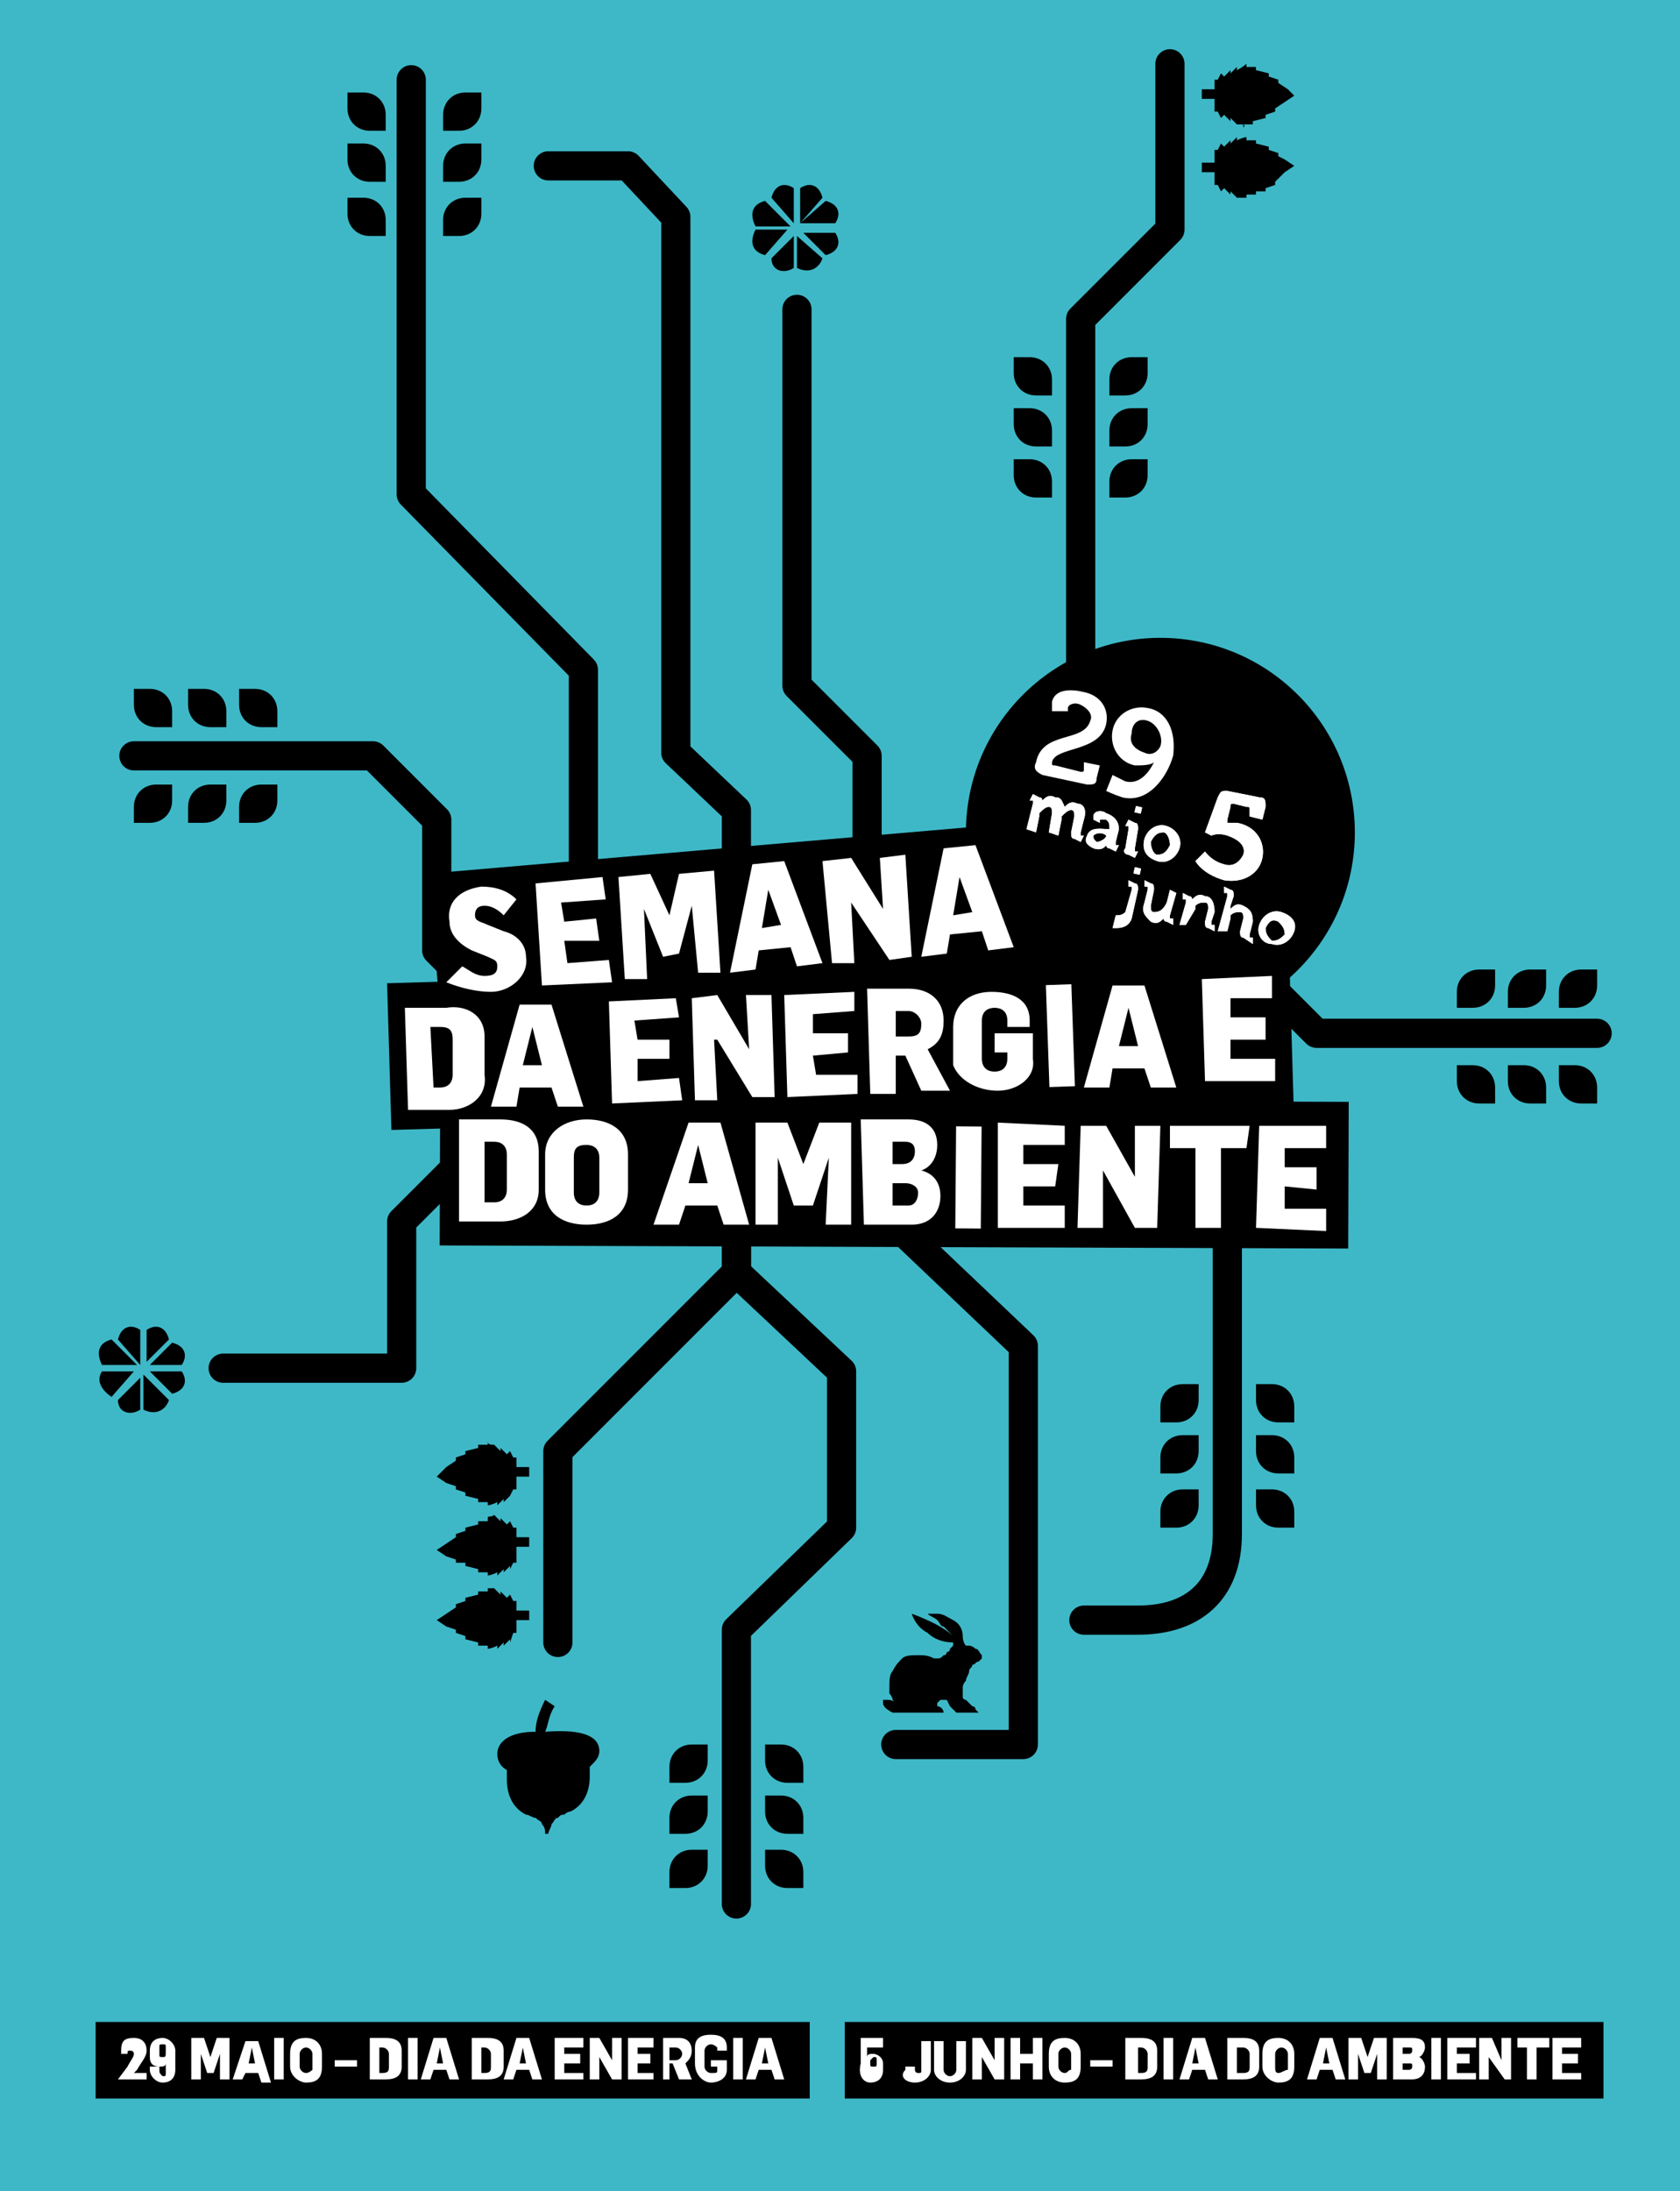 <!-- Generator: Adobe Illustrator 18.0.0, SVG Export Plug-In  -->
<svg version="1.1"
	 xmlns="http://www.w3.org/2000/svg" xmlns:xlink="http://www.w3.org/1999/xlink" xmlns:a="http://ns.adobe.com/AdobeSVGViewerExtensions/3.0/"
	 x="0px" y="0px" width="52.7px" height="68.7px" viewBox="0 0 52.7 68.7" enable-background="new 0 0 52.7 68.7"
	 xml:space="preserve">
<defs>
</defs>
<g>
	<rect x="0" fill="#3EB8C7" width="52.7" height="68.7"/>
	<rect x="26.5" y="63.4" width="23.8" height="2.4"/>
	<rect x="3" y="63.4" width="22.4" height="2.4"/>
	<path fill="#FFFFFF" d="M3.8,65.2h0.8V65H4.2v0l0.1-0.1c0.1-0.2,0.3-0.4,0.3-0.6c0-0.2-0.1-0.4-0.4-0.4c-0.3,0-0.4,0.1-0.4,0.4v0.1
		H4v0c0-0.1,0-0.1,0.1-0.1c0.1,0,0.1,0.1,0.1,0.1v0c0,0.1-0.1,0.2-0.2,0.4l-0.3,0.4V65.2z"/>
	<path fill="#FFFFFF" d="M5.1,64.5c-0.1,0-0.1,0-0.1-0.1v-0.2c0-0.1,0-0.1,0.1-0.1c0.1,0,0.1,0,0.1,0.1v0.1
		C5.2,64.5,5.2,64.5,5.1,64.5z M5.1,65.3c0.3,0,0.4-0.2,0.4-0.4v-0.6c0-0.2-0.2-0.4-0.4-0.4c-0.2,0-0.4,0.1-0.4,0.4v0.2
		c0,0.2,0.1,0.3,0.3,0.3c0.1,0,0.2,0,0.2-0.1v0.3c0,0.1,0,0.1-0.1,0.1C5,65,5,65,5,64.9v-0.1H4.7v0.1C4.7,65.1,4.9,65.3,5.1,65.3z"
		/>
	<polygon fill="#FFFFFF" points="6,65.2 6.3,65.2 6.3,64.4 6.3,64.4 6.5,65 6.7,65 6.9,64.4 6.9,64.4 6.9,65.2 7.2,65.2 7.2,63.9 
		6.8,63.9 6.6,64.5 6.6,64.5 6.4,63.9 6,63.9 	"/>
	<path fill="#FFFFFF" d="M7.8,64.7l0.1-0.5h0L8,64.7H7.8z M7.3,65.2h0.3L7.7,65h0.4l0.1,0.3h0.3l-0.4-1.3H7.7L7.3,65.2z"/>
	<rect x="8.6" y="63.9" fill="#FFFFFF" width="0.3" height="1.3"/>
	<path fill="#FFFFFF" d="M9.6,65c-0.1,0-0.2-0.1-0.2-0.2v-0.4c0-0.1,0.1-0.2,0.2-0.2c0.1,0,0.2,0.1,0.2,0.2v0.5
		C9.8,64.9,9.7,65,9.6,65z M9.6,65.3c0.3,0,0.5-0.1,0.5-0.5v-0.4c0-0.3-0.2-0.5-0.5-0.5c-0.3,0-0.5,0.1-0.5,0.5v0.4
		C9.1,65.1,9.4,65.3,9.6,65.3z"/>
	<rect x="10.5" y="64.6" fill="#FFFFFF" width="0.7" height="0.2"/>
	<path fill="#FFFFFF" d="M11.9,65v-0.8h0.1c0.1,0,0.2,0.1,0.2,0.2v0.4c0,0.1,0,0.2-0.2,0.2H11.9z M11.6,65.2h0.5
		c0.3,0,0.5-0.1,0.5-0.4v-0.5c0-0.3-0.2-0.4-0.5-0.4h-0.5V65.2z"/>
	<rect x="12.8" y="63.9" fill="#FFFFFF" width="0.3" height="1.3"/>
	<path fill="#FFFFFF" d="M13.7,64.7l0.1-0.5h0l0.1,0.5H13.7z M13.2,65.2h0.3l0.1-0.3H14l0.1,0.3h0.3L14,63.9h-0.4L13.2,65.2z"/>
	<path fill="#FFFFFF" d="M15.1,65v-0.8h0.1c0.1,0,0.2,0.1,0.2,0.2v0.4c0,0.1,0,0.2-0.2,0.2H15.1z M14.8,65.2h0.5
		c0.3,0,0.5-0.1,0.5-0.4v-0.5c0-0.3-0.2-0.4-0.5-0.4h-0.5V65.2z"/>
	<path fill="#FFFFFF" d="M16.3,64.7l0.1-0.5h0l0.1,0.5H16.3z M15.8,65.2h0.3l0.1-0.3h0.4l0.1,0.3H17l-0.4-1.3h-0.4L15.8,65.2z"/>
	<polygon fill="#FFFFFF" points="17.4,65.2 18.3,65.2 18.3,65 17.7,65 17.7,64.7 18.2,64.7 18.2,64.4 17.7,64.4 17.7,64.2 
		18.3,64.2 18.3,63.9 17.4,63.9 	"/>
	<polygon fill="#FFFFFF" points="18.5,65.2 18.8,65.2 18.8,64.5 18.8,64.5 19.2,65.2 19.5,65.2 19.5,63.9 19.2,63.9 19.2,64.6 
		19.2,64.6 18.8,63.9 18.5,63.9 	"/>
	<polygon fill="#FFFFFF" points="19.7,65.2 20.5,65.2 20.5,65 20,65 20,64.7 20.4,64.7 20.4,64.4 20,64.4 20,64.2 20.5,64.2 
		20.5,63.9 19.7,63.9 	"/>
	<path fill="#FFFFFF" d="M21,64.5v-0.3h0.2c0.1,0,0.2,0.1,0.2,0.2c0,0.1-0.1,0.2-0.2,0.2H21z M20.7,65.2H21v-0.5h0.1l0.2,0.5h0.4
		l-0.2-0.5c0.1-0.1,0.2-0.2,0.2-0.4c0-0.2-0.1-0.4-0.4-0.4h-0.5V65.2z"/>
	<path fill="#FFFFFF" d="M22.3,65.3c0.2,0,0.5-0.1,0.5-0.4l0-0.3h-0.5v0.2h0.2v0.1c0,0.1,0,0.1-0.2,0.1c-0.1,0-0.2-0.1-0.2-0.2v-0.5
		c0-0.1,0.1-0.2,0.2-0.2c0.1,0,0.2,0.1,0.2,0.1v0.1h0.3v-0.1c0-0.3-0.2-0.4-0.5-0.4c-0.3,0-0.5,0.1-0.5,0.4v0.5
		C21.8,65.1,22.1,65.3,22.3,65.3z"/>
	<rect x="23" y="63.9" fill="#FFFFFF" width="0.3" height="1.3"/>
	<path fill="#FFFFFF" d="M23.9,64.7l0.1-0.5h0l0.1,0.5H23.9z M23.4,65.2h0.3l0.1-0.3h0.4l0.1,0.3h0.3l-0.4-1.3h-0.4L23.4,65.2z"/>
	<path fill="#FFFFFF" d="M27.3,65.3c0.2,0,0.4-0.1,0.4-0.4v-0.2c0-0.2-0.2-0.3-0.3-0.3c-0.1,0-0.2,0-0.2,0.1c0-0.2,0-0.2,0-0.3h0.5
		v-0.3H27l0,0.7l0.3,0c0,0,0.1-0.1,0.1-0.1c0.1,0,0.1,0,0.1,0.1v0.1c0,0.1,0,0.1-0.1,0.1c-0.1,0-0.1,0-0.1-0.1v-0.1h-0.3v0.1
		C26.9,65.1,27.1,65.3,27.3,65.3z"/>
	<path fill="#FFFFFF" d="M28.7,65.3c0.3,0,0.5-0.2,0.5-0.4v-0.9h-0.3v0.9c0,0.1,0,0.1-0.1,0.1c-0.1,0-0.1-0.1-0.1-0.1v-0.1h-0.3v0.1
		C28.2,65.1,28.4,65.3,28.7,65.3z"/>
	<path fill="#FFFFFF" d="M29.8,65.3c0.3,0,0.5-0.2,0.5-0.4v-0.9H30v0.9c0,0.1-0.1,0.2-0.2,0.2c-0.1,0-0.2-0.1-0.2-0.2v-0.9h-0.3v0.9
		C29.3,65.1,29.5,65.3,29.8,65.3z"/>
	<polygon fill="#FFFFFF" points="30.5,65.2 30.8,65.2 30.8,64.5 30.8,64.5 31.2,65.2 31.5,65.2 31.5,63.9 31.2,63.9 31.2,64.6 
		31.2,64.6 30.8,63.9 30.5,63.9 	"/>
	<polygon fill="#FFFFFF" points="31.7,65.2 32,65.2 32,64.7 32.4,64.7 32.4,65.2 32.7,65.2 32.7,63.9 32.4,63.9 32.4,64.4 32,64.4 
		32,63.9 31.7,63.9 	"/>
	<path fill="#FFFFFF" d="M33.4,65c-0.1,0-0.2-0.1-0.2-0.2v-0.4c0-0.1,0.1-0.2,0.2-0.2c0.1,0,0.2,0.1,0.2,0.2v0.5
		C33.5,64.9,33.5,65,33.4,65z M33.4,65.3c0.3,0,0.5-0.1,0.5-0.5v-0.4c0-0.3-0.2-0.5-0.5-0.5c-0.3,0-0.5,0.1-0.5,0.5v0.4
		C32.9,65.1,33.1,65.3,33.4,65.3z"/>
	<rect x="34.2" y="64.6" fill="#FFFFFF" width="0.7" height="0.2"/>
	<path fill="#FFFFFF" d="M35.7,65v-0.8h0.1c0.1,0,0.2,0.1,0.2,0.2v0.4c0,0.1,0,0.2-0.2,0.2H35.7z M35.3,65.2h0.5
		c0.3,0,0.5-0.1,0.5-0.4v-0.5c0-0.3-0.2-0.4-0.5-0.4h-0.5V65.2z"/>
	<rect x="36.5" y="63.9" fill="#FFFFFF" width="0.3" height="1.3"/>
	<path fill="#FFFFFF" d="M37.4,64.7l0.1-0.5h0l0.1,0.5H37.4z M37,65.2h0.3l0.1-0.3h0.4l0.1,0.3h0.3l-0.4-1.3h-0.4L37,65.2z"/>
	<path fill="#FFFFFF" d="M38.8,65v-0.8H39c0.1,0,0.2,0.1,0.2,0.2v0.4c0,0.1,0,0.2-0.2,0.2H38.8z M38.5,65.2H39
		c0.3,0,0.5-0.1,0.5-0.4v-0.5c0-0.3-0.2-0.4-0.5-0.4h-0.5V65.2z"/>
	<path fill="#FFFFFF" d="M40.1,65C40,65,40,64.9,40,64.8v-0.4c0-0.1,0.1-0.2,0.2-0.2c0.1,0,0.2,0.1,0.2,0.2v0.5
		C40.3,64.9,40.2,65,40.1,65z M40.1,65.3c0.3,0,0.5-0.1,0.5-0.5v-0.4c0-0.3-0.2-0.5-0.5-0.5c-0.3,0-0.5,0.1-0.5,0.5v0.4
		C39.6,65.1,39.9,65.3,40.1,65.3z"/>
	<path fill="#FFFFFF" d="M41.5,64.7l0.1-0.5h0l0.1,0.5H41.5z M41,65.2h0.3l0.1-0.3h0.4l0.1,0.3h0.3l-0.4-1.3h-0.4L41,65.2z"/>
	<polygon fill="#FFFFFF" points="42.3,65.2 42.6,65.2 42.6,64.4 42.6,64.4 42.8,65 43,65 43.2,64.4 43.2,64.4 43.2,65.2 43.5,65.2 
		43.5,63.9 43.1,63.9 42.9,64.5 42.9,64.5 42.7,63.9 42.3,63.9 	"/>
	<path fill="#FFFFFF" d="M44,64.5v-0.3h0.2c0.1,0,0.1,0,0.1,0.1c0,0.1-0.1,0.1-0.1,0.1H44z M44,65v-0.3h0.2c0.1,0,0.1,0,0.1,0.1
		c0,0.1-0.1,0.1-0.1,0.1H44z M43.7,65.2h0.6c0.2,0,0.4-0.1,0.4-0.4c0-0.1-0.1-0.3-0.2-0.3v0c0.1,0,0.2-0.2,0.2-0.3
		c0-0.2-0.1-0.3-0.4-0.3h-0.6V65.2z"/>
	<rect x="44.9" y="63.9" fill="#FFFFFF" width="0.3" height="1.3"/>
	<polygon fill="#FFFFFF" points="45.4,65.2 46.3,65.2 46.3,65 45.7,65 45.7,64.7 46.1,64.7 46.1,64.4 45.7,64.4 45.7,64.2 
		46.3,64.2 46.3,63.9 45.4,63.9 	"/>
	<polygon fill="#FFFFFF" points="46.4,65.2 46.7,65.2 46.7,64.5 46.7,64.5 47.2,65.2 47.4,65.2 47.4,63.9 47.1,63.9 47.1,64.6 
		47.1,64.6 46.8,63.9 46.4,63.9 	"/>
	<polygon fill="#FFFFFF" points="47.9,65.2 48.2,65.2 48.2,64.2 48.6,64.2 48.6,63.9 47.6,63.9 47.6,64.2 47.9,64.2 	"/>
	<polygon fill="#FFFFFF" points="48.7,65.2 49.6,65.2 49.6,65 49,65 49,64.7 49.5,64.7 49.5,64.4 49,64.4 49,64.2 49.6,64.2 
		49.6,63.9 48.7,63.9 	"/>
	<polyline fill="none" stroke="#000000" stroke-width="0.915" stroke-linecap="round" stroke-linejoin="round" points="4.2,23.7 
		11.7,23.7 13.7,25.7 13.7,29.8 16.1,32.2 23.1,32.2 23.1,39.9 17.5,45.5 17.5,51.5 	"/>
	<polyline fill="none" stroke="#000000" stroke-width="0.915" stroke-linecap="round" stroke-linejoin="round" points="28.1,54.7 
		32.1,54.7 32.1,42.2 28.1,38.4 24.2,38.4 21.1,35.2 15.7,35.2 12.6,38.3 12.6,42.9 7,42.9 	"/>
	<polyline fill="none" stroke="#000000" stroke-width="0.915" stroke-linecap="round" stroke-linejoin="round" points="23.1,59.7 
		23.1,51.1 26.4,47.9 26.4,43 23.1,39.9 23.1,25.4 21.2,23.6 21.2,6.8 19.7,5.2 17.2,5.2 	"/>
	<polyline fill="none" stroke="#000000" stroke-width="0.915" stroke-linecap="round" stroke-linejoin="round" points="12.9,2.5 
		12.9,15.5 18.3,21 18.3,31.8 	"/>
	<polyline fill="none" stroke="#000000" stroke-width="0.915" stroke-linecap="round" stroke-linejoin="round" points="23.1,32.2 
		27.2,28.5 27.2,23.7 25,21.5 25,9.7 	"/>
	<path fill="none" stroke="#000000" stroke-width="0.915" stroke-linecap="round" stroke-linejoin="round" d="M23.1,35.2h11.8
		l3.6,3.6v9.3c0,1.8-1.1,2.7-2.8,2.7H34"/>
	<polyline fill="none" stroke="#000000" stroke-width="0.915" stroke-linecap="round" stroke-linejoin="round" points="25.8,35.2 
		25.8,33.7 29.8,29.7 38.6,29.7 41.3,32.4 50.1,32.4 	"/>
	<polyline fill="none" stroke="#000000" stroke-width="0.915" stroke-linecap="round" stroke-linejoin="round" points="27.2,28.5 
		28.8,26.9 32.5,26.9 33.9,25.5 33.9,10 36.7,7.2 36.7,2 	"/>
	<circle cx="36.4" cy="26.1" r="6.1"/>
	<rect x="13.8" y="34.5" transform="matrix(1 3.426512e-03 -3.426512e-03 1 0.126 -9.580968e-02)" width="28.5" height="4.6"/>
	<rect x="13.6" y="26.6" transform="matrix(0.996 -8.541472e-02 8.541472e-02 0.996 -2.382 2.061)" width="18.6" height="4.6"/>
	<rect x="12.2" y="30.4" transform="matrix(1 -2.946701e-02 2.946701e-02 1 -0.953 0.79)" width="28.3" height="4.6"/>
	<path fill="#FFFFFF" d="M13.6,34.1l-0.1-1.9l0.3,0c0.3,0,0.4,0.1,0.4,0.4l0,1.1c0,0.2-0.1,0.4-0.4,0.4L13.6,34.1z M12.8,34.8l1.3,0
		c0.6,0,1.2-0.4,1.1-1.1l0-1.2c0-0.7-0.6-1-1.2-0.9l-1.3,0L12.8,34.8z"/>
	<path fill="#FFFFFF" d="M16.4,33.4l0.3-1.2l0,0l0.3,1.2L16.4,33.4z M15.4,34.7l0.8,0l0.1-0.6l1,0l0.2,0.6l0.8,0l-1-3.2l-1,0
		L15.4,34.7z"/>
	<polygon fill="#FFFFFF" points="19.2,34.6 21.4,34.5 21.3,33.8 20,33.9 20,33.2 21,33.2 21,32.6 20,32.6 19.9,32 21.3,31.9 
		21.2,31.3 19.1,31.4 	"/>
	<polygon fill="#FFFFFF" points="21.8,34.5 22.5,34.5 22.4,32.6 22.5,32.6 23.6,34.4 24.3,34.4 24.2,31.2 23.4,31.2 23.5,32.9 
		23.5,32.9 22.5,31.2 21.7,31.3 	"/>
	<polygon fill="#FFFFFF" points="24.7,34.4 26.9,34.3 26.9,33.7 25.6,33.7 25.5,33.1 26.6,33 26.6,32.4 25.5,32.4 25.5,31.8 
		26.8,31.7 26.8,31.1 24.6,31.2 	"/>
	<path fill="#FFFFFF" d="M28.1,32.5l0-0.8l0.4,0c0.2,0,0.4,0.2,0.4,0.4c0,0.3-0.1,0.4-0.4,0.4L28.1,32.5z M27.3,34.3l0.8,0l0-1.2
		l0.3,0l0.5,1.1l0.9,0l-0.7-1.3c0.4-0.2,0.5-0.5,0.5-0.9c0-0.6-0.4-1-1.1-1l-1.3,0L27.3,34.3z"/>
	<path fill="#FFFFFF" d="M31.3,34.2c0.6,0,1.2-0.4,1.1-1l0-0.8l-1.2,0l0,0.6l0.4,0l0,0.2c0,0.2-0.1,0.4-0.4,0.4
		c-0.3,0-0.4-0.2-0.4-0.4l0-1.2c0-0.3,0.2-0.4,0.4-0.4c0.2,0,0.4,0.1,0.4,0.4l0,0.2l0.7,0l0-0.2c0-0.7-0.6-0.9-1.2-0.9
		c-0.7,0-1.2,0.4-1.2,1.1l0,1.2C30.1,33.9,30.7,34.2,31.3,34.2z"/>
	
		<rect x="32.9" y="30.9" transform="matrix(-0.999 3.492423e-02 -3.492423e-02 -0.999 67.665 63.778)" fill="#FFFFFF" width="0.8" height="3.2"/>
	<path fill="#FFFFFF" d="M35.1,32.8l0.3-1.2l0,0l0.3,1.2L35.1,32.8z M34,34.1l0.8,0l0.1-0.6l1,0l0.2,0.6l0.8,0l-1-3.2l-1,0L34,34.1z
		"/>
	<polygon fill="#FFFFFF" points="37.8,33.9 40,33.9 40,33.2 38.6,33.2 38.6,32.6 39.7,32.6 39.7,31.9 38.6,31.9 38.6,31.3 
		39.9,31.3 39.9,30.6 37.7,30.7 	"/>
	<path fill="#FFFFFF" d="M15.4,31.1c0.6,0,1.2-0.5,1.1-1.1c0-0.4-0.3-0.7-0.7-0.8L15.3,29c-0.2-0.1-0.4-0.1-0.4-0.3
		c0-0.2,0.1-0.3,0.3-0.3c0.2,0,0.4,0.1,0.6,0.3l0.4-0.5c-0.3-0.3-0.7-0.4-1.1-0.4c-0.7,0.1-1.1,0.5-1,1.1c0,0.4,0.3,0.7,0.7,0.9
		l0.5,0.2c0.2,0.1,0.3,0.1,0.3,0.3c0,0.2-0.1,0.3-0.4,0.3c-0.3,0-0.5-0.2-0.7-0.3l-0.5,0.5C14.5,31,15,31.1,15.4,31.1z"/>
	<polygon fill="#FFFFFF" points="17,30.9 19.2,30.8 19.1,30.1 17.8,30.2 17.7,29.5 18.8,29.5 18.7,28.8 17.7,28.9 17.6,28.3 
		19,28.2 18.9,27.5 16.8,27.7 	"/>
	<polygon fill="#FFFFFF" points="19.6,30.7 20.3,30.7 20.2,28.5 20.2,28.5 20.8,30 21.3,29.9 21.7,28.4 21.7,28.4 21.9,30.5 
		22.6,30.5 22.4,27.3 21.3,27.4 21,28.7 21,28.7 20.4,27.4 19.4,27.5 	"/>
	<path fill="#FFFFFF" d="M23.9,29.1l0.2-1.2l0,0l0.4,1.1L23.9,29.1z M22.9,30.5l0.8-0.1l0.1-0.6l1-0.1l0.2,0.6l0.8-0.1l-1.2-3.2
		l-1,0.1L22.9,30.5z"/>
	<polygon fill="#FFFFFF" points="26.1,30.2 26.8,30.2 26.7,28.3 26.7,28.3 27.9,30.1 28.6,30 28.4,26.8 27.6,26.9 27.7,28.5 
		27.7,28.5 26.7,26.9 25.8,27 	"/>
	<path fill="#FFFFFF" d="M29.9,28.7l0.2-1.2l0,0l0.4,1.1L29.9,28.7z M28.9,30l0.8-0.1l0.1-0.6l1-0.1l0.2,0.6l0.8-0.1l-1.2-3.2
		l-1,0.1L28.9,30z"/>
	<path fill="#FFFFFF" d="M15.2,37.7l0-1.9l0.3,0c0.3,0,0.4,0.2,0.4,0.4l0,1.1c0,0.2-0.1,0.4-0.4,0.4L15.2,37.7z M14.4,38.3l1.3,0
		c0.6,0,1.2-0.3,1.2-1l0-1.2c0-0.7-0.5-1-1.2-1l-1.3,0L14.4,38.3z"/>
	<path fill="#FFFFFF" d="M18.4,37.8c-0.3,0-0.4-0.2-0.4-0.4l0-1.1c0-0.3,0.1-0.4,0.4-0.4c0.2,0,0.4,0.1,0.4,0.4l0,1.1
		C18.8,37.6,18.7,37.8,18.4,37.8z M18.4,38.4c0.7,0,1.3-0.3,1.3-1.1l0-1.1c0-0.8-0.6-1.1-1.3-1.1c-0.7,0-1.3,0.4-1.3,1.1l0,1.1
		C17.1,38.1,17.7,38.4,18.4,38.4z"/>
	<path fill="#FFFFFF" d="M21.6,37.1l0.3-1.2l0,0l0.3,1.2L21.6,37.1z M20.5,38.4l0.8,0l0.2-0.6l1,0l0.2,0.6l0.8,0l-0.9-3.2l-1,0
		L20.5,38.4z"/>
	<polygon fill="#FFFFFF" points="23.7,38.4 24.4,38.4 24.4,36.3 24.4,36.3 24.9,37.8 25.5,37.8 26,36.3 26,36.3 25.9,38.4 
		26.7,38.4 26.7,35.2 25.7,35.2 25.2,36.5 25.2,36.5 24.7,35.2 23.7,35.2 	"/>
	<path fill="#FFFFFF" d="M28,36.5l0-0.7l0.4,0c0.2,0,0.3,0.1,0.3,0.3c0,0.2-0.1,0.4-0.4,0.4L28,36.5z M28,37.8l0-0.7l0.4,0
		c0.2,0,0.4,0.1,0.4,0.3c0,0.2-0.1,0.4-0.3,0.4L28,37.8z M27.1,38.4l1.5,0c0.6,0,0.9-0.4,0.9-0.9c0-0.4-0.2-0.7-0.6-0.8v0
		c0.3-0.1,0.5-0.4,0.5-0.8c0-0.5-0.3-0.8-0.9-0.8l-1.5,0L27.1,38.4z"/>
	
		<rect x="30" y="35.2" transform="matrix(-1 -8.104625e-03 8.104625e-03 -1 60.481 73.966)" fill="#FFFFFF" width="0.8" height="3.2"/>
	<polygon fill="#FFFFFF" points="31.3,38.5 33.4,38.5 33.4,37.8 32.1,37.8 32.1,37.2 33.1,37.2 33.2,36.5 32.1,36.5 32.1,35.9 
		33.4,35.9 33.4,35.3 31.3,35.2 	"/>
	<polygon fill="#FFFFFF" points="33.8,38.5 34.6,38.5 34.6,36.7 34.6,36.7 35.6,38.5 36.3,38.5 36.4,35.3 35.6,35.3 35.6,36.9 
		35.6,36.9 34.7,35.3 33.9,35.3 	"/>
	<polygon fill="#FFFFFF" points="37.5,38.5 38.3,38.5 38.3,36 39.1,36 39.2,35.3 36.7,35.3 36.7,36 37.5,36 	"/>
	<polygon fill="#FFFFFF" points="39.4,38.5 41.6,38.6 41.6,37.9 40.3,37.9 40.3,37.2 41.3,37.3 41.3,36.6 40.3,36.6 40.3,36 
		41.6,36 41.6,35.3 39.5,35.3 	"/>
	<path fill="#FFFFFF" d="M37.5,27l0.3-0.3c0,0,0.2,0.3,0.6,0.4c0.3,0.1,0.5-0.1,0.6-0.3c0.1-0.3-0.2-0.5-0.5-0.6
		c-0.3-0.1-0.5,0-0.5,0l-0.2-0.1l0.4-1.1c0.1-0.2,0.1-0.2,0.3-0.2l1,0.2c0.2,0,0.2,0.1,0.2,0.3l-0.1,0.4l-0.4-0.1l0-0.2
		c0-0.1,0-0.1-0.1-0.1l-0.4-0.1c-0.1,0-0.1,0-0.1,0.1l-0.1,0.4c0,0.1,0,0.1,0,0.1c0,0,0.1,0,0.3,0c0.6,0.1,0.9,0.6,0.8,1.1
		c-0.1,0.5-0.6,0.8-1.2,0.7C37.7,27.4,37.5,27,37.5,27z"/>
	<path fill="#FFFFFF" d="M37.5,27l0.3-0.3c0,0,0.2,0.3,0.6,0.4c0.3,0.1,0.5-0.1,0.6-0.3c0.1-0.3-0.2-0.5-0.5-0.6
		c-0.3-0.1-0.5,0-0.5,0l-0.2-0.1l0.4-1.1c0.1-0.2,0.1-0.2,0.3-0.2l1,0.2c0.2,0,0.2,0.1,0.2,0.3l-0.1,0.4l-0.4-0.1l0-0.2
		c0-0.1,0-0.1-0.1-0.1l-0.4-0.1c-0.1,0-0.1,0-0.1,0.1l-0.1,0.4c0,0.1,0,0.1,0,0.1c0,0,0.1,0,0.3,0c0.6,0.1,0.9,0.6,0.8,1.1
		c-0.1,0.5-0.6,0.8-1.2,0.7C37.7,27.4,37.5,27,37.5,27z"/>
	
		<rect x="35.5" y="27.2" transform="matrix(-0.224 0.975 -0.975 -0.224 70.267 -1.284)" fill="#FFFFFF" width="0.2" height="0.2"/>
	
		<rect x="35.5" y="27.2" transform="matrix(-0.224 0.975 -0.975 -0.224 70.267 -1.284)" fill="#FFFFFF" width="0.2" height="0.2"/>
	<path fill="#FFFFFF" d="M35,28.7C35,28.7,35,28.7,35,28.7c0.1,0,0.2,0,0.3-0.1l0.2-0.7c0,0,0,0,0-0.1l-0.1,0l0-0.2l0.2,0.1
		c0.1,0,0.1,0.1,0.1,0.2l-0.2,0.9c-0.1,0.3-0.4,0.3-0.5,0.3c0,0-0.1,0-0.1,0L35,28.7z"/>
	<path fill="#FFFFFF" d="M35,28.7C35,28.7,35,28.7,35,28.7c0.1,0,0.2,0,0.3-0.1l0.2-0.7c0,0,0,0,0-0.1l-0.1,0l0-0.2l0.2,0.1
		c0.1,0,0.1,0.1,0.1,0.2l-0.2,0.9c-0.1,0.3-0.4,0.3-0.5,0.3c0,0-0.1,0-0.1,0L35,28.7z"/>
	<path fill="#FFFFFF" d="M35.9,28.3l0.1-0.4c0,0,0,0,0-0.1l-0.1,0l0-0.2l0.2,0.1c0.1,0,0.1,0.1,0.1,0.2l-0.1,0.5
		c0,0.1,0,0.2,0.1,0.2c0.2,0,0.3-0.1,0.4-0.3l0.1-0.4l0.2,0.1l-0.2,0.7c0,0,0,0,0,0.1l0.1,0l0,0.2l-0.2-0.1c-0.1,0-0.1-0.1-0.1-0.1
		l0,0c0,0,0,0,0,0c-0.1,0.1-0.2,0.2-0.4,0.1C35.9,28.7,35.8,28.6,35.9,28.3z"/>
	<path fill="#FFFFFF" d="M35.9,28.3l0.1-0.4c0,0,0,0,0-0.1l-0.1,0l0-0.2l0.2,0.1c0.1,0,0.1,0.1,0.1,0.2l-0.1,0.5
		c0,0.1,0,0.2,0.1,0.2c0.2,0,0.3-0.1,0.4-0.3l0.1-0.4l0.2,0.1l-0.2,0.7c0,0,0,0,0,0.1l0.1,0l0,0.2l-0.2-0.1c-0.1,0-0.1-0.1-0.1-0.1
		l0,0c0,0,0,0,0,0c-0.1,0.1-0.2,0.2-0.4,0.1C35.9,28.7,35.8,28.6,35.9,28.3z"/>
	<path fill="#FFFFFF" d="M37,29l0.2-0.7c0,0,0,0,0-0.1l-0.1,0l0-0.2l0.2,0.1c0.1,0,0.1,0.1,0.1,0.1l0,0c0,0,0,0,0,0
		c0.1-0.1,0.2-0.2,0.4-0.1c0.2,0,0.3,0.2,0.3,0.5L38,28.9c0,0,0,0,0,0.1l0.1,0l0,0.2l-0.2-0.1c-0.1,0-0.1-0.1-0.1-0.2l0.1-0.4
		c0-0.1,0-0.2-0.1-0.2c-0.1,0-0.2,0-0.3,0.1c0,0,0,0.1,0,0.1L37.2,29L37,29z"/>
	<path fill="#FFFFFF" d="M37,29l0.2-0.7c0,0,0,0,0-0.1l-0.1,0l0-0.2l0.2,0.1c0.1,0,0.1,0.1,0.1,0.1l0,0c0,0,0,0,0,0
		c0.1-0.1,0.2-0.2,0.4-0.1c0.2,0,0.3,0.2,0.3,0.5L38,28.9c0,0,0,0,0,0.1l0.1,0l0,0.2l-0.2-0.1c-0.1,0-0.1-0.1-0.1-0.2l0.1-0.4
		c0-0.1,0-0.2-0.1-0.2c-0.1,0-0.2,0-0.3,0.1c0,0,0,0.1,0,0.1L37.2,29L37,29z"/>
	<path fill="#FFFFFF" d="M38.2,29.2l0.3-1.1c0,0,0,0,0-0.1l-0.1,0l0-0.2l0.2,0.1c0.1,0,0.1,0.1,0.1,0.2l-0.1,0.3c0,0,0,0.1,0,0.1
		c0.1-0.1,0.2-0.2,0.4-0.1c0.2,0.1,0.3,0.2,0.3,0.5l-0.1,0.4c0,0,0,0,0,0.1l0.1,0l0,0.2L39,29.4c-0.1,0-0.1-0.1-0.1-0.2l0.1-0.4
		c0-0.1,0-0.2-0.1-0.2c-0.1,0-0.2,0-0.3,0.1c0,0,0,0.1,0,0.1l-0.1,0.4L38.2,29.2z"/>
	<path fill="#FFFFFF" d="M38.2,29.2l0.3-1.1c0,0,0,0,0-0.1l-0.1,0l0-0.2l0.2,0.1c0.1,0,0.1,0.1,0.1,0.2l-0.1,0.3c0,0,0,0.1,0,0.1
		c0.1-0.1,0.2-0.2,0.4-0.1c0.2,0.1,0.3,0.2,0.3,0.5l-0.1,0.4c0,0,0,0,0,0.1l0.1,0l0,0.2L39,29.4c-0.1,0-0.1-0.1-0.1-0.2l0.1-0.4
		c0-0.1,0-0.2-0.1-0.2c-0.1,0-0.2,0-0.3,0.1c0,0,0,0.1,0,0.1l-0.1,0.4L38.2,29.2z"/>
	<path fill="#FFFFFF" d="M39.5,29c0.1-0.3,0.4-0.5,0.7-0.4c0.3,0.1,0.5,0.3,0.4,0.6c-0.1,0.3-0.4,0.5-0.7,0.4
		C39.6,29.6,39.4,29.3,39.5,29z M39.7,29.1c0,0.2,0.1,0.3,0.2,0.4c0.2,0,0.3-0.1,0.4-0.2c0-0.2-0.1-0.3-0.2-0.4
		C39.9,28.8,39.8,28.9,39.7,29.1z"/>
	<path fill="#FFFFFF" d="M39.5,29c0.1-0.3,0.4-0.5,0.7-0.4c0.3,0.1,0.5,0.3,0.4,0.6c-0.1,0.3-0.4,0.5-0.7,0.4
		C39.6,29.6,39.4,29.3,39.5,29z M39.7,29.1c0,0.2,0.1,0.3,0.2,0.4c0.2,0,0.3-0.1,0.4-0.2c0-0.2-0.1-0.3-0.2-0.4
		C39.9,28.8,39.8,28.9,39.7,29.1z"/>
	<path fill="#FFFFFF" d="M34.1,26.2c0.1-0.3,0.5-0.2,0.7-0.2l0,0c0-0.2,0-0.2-0.1-0.3c0,0-0.1,0-0.2,0l0,0.1l-0.2-0.1l0-0.1
		c0-0.2,0.3-0.2,0.4-0.1c0.3,0.1,0.4,0.3,0.4,0.5L35,26.4c0,0,0,0,0,0.1l0.1,0L35,26.7l-0.2-0.1c-0.1,0-0.1-0.1-0.1-0.1c0,0,0,0,0,0
		c0,0-0.1,0.2-0.4,0.1C34.1,26.5,34,26.4,34.1,26.2z M34.3,26.2c0,0.1,0,0.1,0.1,0.2c0.1,0,0.3-0.1,0.3-0.2l0,0l0,0
		C34.6,26.1,34.4,26.1,34.3,26.2z"/>
	<path fill="#FFFFFF" d="M34.1,26.2c0.1-0.3,0.5-0.2,0.7-0.2l0,0c0-0.2,0-0.2-0.1-0.3c0,0-0.1,0-0.2,0l0,0.1l-0.2-0.1l0-0.1
		c0-0.2,0.3-0.2,0.4-0.1c0.3,0.1,0.4,0.3,0.4,0.5L35,26.4c0,0,0,0,0,0.1l0.1,0L35,26.7l-0.2-0.1c-0.1,0-0.1-0.1-0.1-0.1c0,0,0,0,0,0
		c0,0-0.1,0.2-0.4,0.1C34.1,26.5,34,26.4,34.1,26.2z M34.3,26.2c0,0.1,0,0.1,0.1,0.2c0.1,0,0.3-0.1,0.3-0.2l0,0l0,0
		C34.6,26.1,34.4,26.1,34.3,26.2z"/>
	<path fill="#FFFFFF" d="M32.2,26l0.2-0.8c0,0,0,0,0-0.1l-0.1,0l0.1-0.2l0.2,0.1c0.1,0,0.1,0.1,0.1,0.1l0,0c0,0,0,0,0,0
		c0.1-0.1,0.2-0.2,0.4-0.1c0.2,0,0.2,0.1,0.3,0.3c0.1-0.1,0.2-0.2,0.4-0.1c0.2,0,0.3,0.2,0.2,0.5l-0.1,0.4c0,0,0,0,0,0.1l0.1,0
		l-0.1,0.2l-0.2-0.1c-0.1,0-0.1-0.1-0.1-0.2l0.1-0.5c0-0.1,0-0.2-0.1-0.2c-0.1,0-0.2,0.1-0.3,0.2c0,0,0,0.1,0,0.1l-0.1,0.5l-0.3-0.1
		l0.1-0.6c0-0.1,0-0.2-0.1-0.2c-0.1,0-0.2,0.1-0.3,0.2c0,0,0,0.1,0,0.1l-0.1,0.5L32.2,26z"/>
	<path fill="#FFFFFF" d="M32.2,26l0.2-0.8c0,0,0,0,0-0.1l-0.1,0l0.1-0.2l0.2,0.1c0.1,0,0.1,0.1,0.1,0.1l0,0c0,0,0,0,0,0
		c0.1-0.1,0.2-0.2,0.4-0.1c0.2,0,0.2,0.1,0.3,0.3c0.1-0.1,0.2-0.2,0.4-0.1c0.2,0,0.3,0.2,0.2,0.5l-0.1,0.4c0,0,0,0,0,0.1l0.1,0
		l-0.1,0.2l-0.2-0.1c-0.1,0-0.1-0.1-0.1-0.2l0.1-0.5c0-0.1,0-0.2-0.1-0.2c-0.1,0-0.2,0.1-0.3,0.2c0,0,0,0.1,0,0.1l-0.1,0.5l-0.3-0.1
		l0.1-0.6c0-0.1,0-0.2-0.1-0.2c-0.1,0-0.2,0.1-0.3,0.2c0,0,0,0.1,0,0.1l-0.1,0.5L32.2,26z"/>
	
		<rect x="35.5" y="25.3" transform="matrix(-0.224 0.975 -0.975 -0.224 68.448 -3.627)" fill="#FFFFFF" width="0.2" height="0.2"/>
	
		<rect x="35.5" y="25.3" transform="matrix(-0.224 0.975 -0.975 -0.224 68.448 -3.627)" fill="#FFFFFF" width="0.2" height="0.2"/>
	<path fill="#FFFFFF" d="M35.3,26.6l0.1-0.6c0,0,0,0,0-0.1l-0.1,0l0.1-0.2l0.2,0.1c0.1,0,0.1,0.1,0.1,0.2l-0.1,0.6c0,0,0,0,0,0.1
		l0.1,0l-0.1,0.2l-0.2-0.1C35.3,26.8,35.2,26.7,35.3,26.6z"/>
	<path fill="#FFFFFF" d="M35.3,26.6l0.1-0.6c0,0,0,0,0-0.1l-0.1,0l0.1-0.2l0.2,0.1c0.1,0,0.1,0.1,0.1,0.2l-0.1,0.6c0,0,0,0,0,0.1
		l0.1,0l-0.1,0.2l-0.2-0.1C35.3,26.8,35.2,26.7,35.3,26.6z"/>
	<path fill="#FFFFFF" d="M35.9,26.3c0.1-0.3,0.4-0.5,0.7-0.4c0.3,0.1,0.5,0.4,0.4,0.7c-0.1,0.3-0.4,0.5-0.7,0.4
		C36,26.9,35.8,26.7,35.9,26.3z M36.1,26.4c0,0.2,0.1,0.4,0.2,0.4c0.2,0,0.3-0.1,0.4-0.3c0-0.2-0.1-0.4-0.2-0.4
		C36.3,26.1,36.2,26.2,36.1,26.4z"/>
	<path fill="#FFFFFF" d="M35.9,26.3c0.1-0.3,0.4-0.5,0.7-0.4c0.3,0.1,0.5,0.4,0.4,0.7c-0.1,0.3-0.4,0.5-0.7,0.4
		C36,26.9,35.8,26.7,35.9,26.3z M36.1,26.4c0,0.2,0.1,0.4,0.2,0.4c0.2,0,0.3-0.1,0.4-0.3c0-0.2-0.1-0.4-0.2-0.4
		C36.3,26.1,36.2,26.2,36.1,26.4z"/>
	<path d="M4.9,22.8c-0.4,0-0.7-0.3-0.7-0.7v-0.5h0.5c0.4,0,0.7,0.3,0.7,0.7v0.5H4.9z"/>
	<path d="M6.6,22.8c-0.4,0-0.7-0.3-0.7-0.7v-0.5h0.5c0.4,0,0.7,0.3,0.7,0.7v0.5H6.6z"/>
	<path d="M8.2,22.8c-0.4,0-0.7-0.3-0.7-0.7v-0.5H8c0.4,0,0.7,0.3,0.7,0.7v0.5H8.2z"/>
	<path d="M4.9,24.6c-0.4,0-0.7,0.3-0.7,0.7v0.5h0.5c0.4,0,0.7-0.3,0.7-0.7v-0.5H4.9z"/>
	<path d="M6.6,24.6c-0.4,0-0.7,0.3-0.7,0.7v0.5h0.5c0.4,0,0.7-0.3,0.7-0.7v-0.5H6.6z"/>
	<path d="M8.2,24.6c-0.4,0-0.7,0.3-0.7,0.7v0.5H8c0.4,0,0.7-0.3,0.7-0.7v-0.5H8.2z"/>
	<path d="M13.9,3.6c0-0.4,0.3-0.7,0.7-0.7h0.5v0.5c0,0.4-0.3,0.7-0.7,0.7h-0.5V3.6z"/>
	<path d="M13.9,5.2c0-0.4,0.3-0.7,0.7-0.7h0.5V5c0,0.4-0.3,0.7-0.7,0.7h-0.5V5.2z"/>
	<path d="M13.9,6.9c0-0.4,0.3-0.7,0.7-0.7h0.5v0.5c0,0.4-0.3,0.7-0.7,0.7h-0.5V6.9z"/>
	<path d="M12.1,3.6c0-0.4-0.3-0.7-0.7-0.7h-0.5v0.5c0,0.4,0.3,0.7,0.7,0.7h0.5V3.6z"/>
	<path d="M12.1,5.2c0-0.4-0.3-0.7-0.7-0.7h-0.5V5c0,0.4,0.3,0.7,0.7,0.7h0.5V5.2z"/>
	<path d="M12.1,6.9c0-0.4-0.3-0.7-0.7-0.7h-0.5v0.5c0,0.4,0.3,0.7,0.7,0.7h0.5V6.9z"/>
	<path d="M49.4,33.4c0.4,0,0.7,0.3,0.7,0.7v0.5h-0.5c-0.4,0-0.7-0.3-0.7-0.7v-0.5H49.4z"/>
	<path d="M47.8,33.4c0.4,0,0.7,0.3,0.7,0.7v0.5H48c-0.4,0-0.7-0.3-0.7-0.7v-0.5H47.8z"/>
	<path d="M46.2,33.4c0.4,0,0.7,0.3,0.7,0.7v0.5h-0.5c-0.4,0-0.7-0.3-0.7-0.7v-0.5H46.2z"/>
	<path d="M49.4,31.6c0.4,0,0.7-0.3,0.7-0.7v-0.5h-0.5c-0.4,0-0.7,0.3-0.7,0.7v0.5H49.4z"/>
	<path d="M47.8,31.6c0.4,0,0.7-0.3,0.7-0.7v-0.5H48c-0.4,0-0.7,0.3-0.7,0.7v0.5H47.8z"/>
	<path d="M46.2,31.6c0.4,0,0.7-0.3,0.7-0.7v-0.5h-0.5c-0.4,0-0.7,0.3-0.7,0.7v0.5H46.2z"/>
	<path d="M34.8,11.9c0-0.4,0.3-0.7,0.7-0.7h0.5v0.5c0,0.4-0.3,0.7-0.7,0.7h-0.5V11.9z"/>
	<path d="M34.8,13.5c0-0.4,0.3-0.7,0.7-0.7h0.5v0.5c0,0.4-0.3,0.7-0.7,0.7h-0.5V13.5z"/>
	<path d="M34.8,15.1c0-0.4,0.3-0.7,0.7-0.7h0.5v0.5c0,0.4-0.3,0.7-0.7,0.7h-0.5V15.1z"/>
	<path d="M33,11.9c0-0.4-0.3-0.7-0.7-0.7h-0.5v0.5c0,0.4,0.3,0.7,0.7,0.7H33V11.9z"/>
	<path d="M33,13.5c0-0.4-0.3-0.7-0.7-0.7h-0.5v0.5c0,0.4,0.3,0.7,0.7,0.7H33V13.5z"/>
	<path d="M33,15.1c0-0.4-0.3-0.7-0.7-0.7h-0.5v0.5c0,0.4,0.3,0.7,0.7,0.7H33V15.1z"/>
	<path d="M37.6,47.2c0,0.4-0.3,0.7-0.7,0.7h-0.5v-0.5c0-0.4,0.3-0.7,0.7-0.7h0.5V47.2z"/>
	<path d="M37.6,45.5c0,0.4-0.3,0.7-0.7,0.7h-0.5v-0.5c0-0.4,0.3-0.7,0.7-0.7h0.5V45.5z"/>
	<path d="M37.6,43.9c0,0.4-0.3,0.7-0.7,0.7h-0.5v-0.5c0-0.4,0.3-0.7,0.7-0.7h0.5V43.9z"/>
	<path d="M39.4,47.2c0,0.4,0.3,0.7,0.7,0.7h0.5v-0.5c0-0.4-0.3-0.7-0.7-0.7h-0.5V47.2z"/>
	<path d="M39.4,45.5c0,0.4,0.3,0.7,0.7,0.7h0.5v-0.5c0-0.4-0.3-0.7-0.7-0.7h-0.5V45.5z"/>
	<path d="M39.4,43.9c0,0.4,0.3,0.7,0.7,0.7h0.5v-0.5c0-0.4-0.3-0.7-0.7-0.7h-0.5V43.9z"/>
	<path d="M22.2,58.5c0,0.4-0.3,0.7-0.7,0.7H21v-0.5c0-0.4,0.3-0.7,0.7-0.7h0.5V58.5z"/>
	<path d="M22.2,56.8c0,0.4-0.3,0.7-0.7,0.7H21V57c0-0.4,0.3-0.7,0.7-0.7h0.5V56.8z"/>
	<path d="M22.2,55.2c0,0.4-0.3,0.7-0.7,0.7H21v-0.5c0-0.4,0.3-0.7,0.7-0.7h0.5V55.2z"/>
	<path d="M24,58.5c0,0.4,0.3,0.7,0.7,0.7h0.5v-0.5c0-0.4-0.3-0.7-0.7-0.7H24V58.5z"/>
	<path d="M24,56.8c0,0.4,0.3,0.7,0.7,0.7h0.5V57c0-0.4-0.3-0.7-0.7-0.7H24V56.8z"/>
	<path d="M24,55.2c0,0.4,0.3,0.7,0.7,0.7h0.5v-0.5c0-0.4-0.3-0.7-0.7-0.7H24V55.2z"/>
	<path d="M18.8,54.9c0,0.2-0.1,0.3-0.3,0.5c0,0.1,0,0.2,0,0.3c0,0.5-0.2,0.9-0.6,1.1c0,0-0.1,0-0.2,0.1c-0.1,0-0.1,0-0.2,0.1
		c-0.1,0-0.1,0.1-0.2,0.2c0,0.1-0.1,0.2-0.1,0.3h-0.1c0-0.1,0-0.2-0.1-0.3c0-0.1-0.1-0.1-0.2-0.2c-0.1,0-0.2-0.1-0.3-0.1
		c-0.4-0.2-0.6-0.6-0.6-1.1c0-0.1,0-0.2,0-0.3c-0.2-0.1-0.3-0.3-0.3-0.5c0-0.4,0.4-0.7,1.2-0.7c0-0.3,0.1-0.6,0.3-1l0.3,0.2
		c-0.2,0.3-0.2,0.6-0.3,0.8C18.4,54.2,18.8,54.5,18.8,54.9z"/>
	<path d="M28,53.3c0,0,0-0.1-0.1-0.2c0-0.1,0-0.1,0-0.2c0-0.2,0-0.4,0.1-0.5c0.1-0.2,0.2-0.3,0.3-0.4c0.1-0.1,0.3-0.1,0.5-0.1
		c0.2,0,0.3,0,0.5,0.1l0.1,0c0.1,0,0.1,0,0.2-0.1c0.1,0,0.1-0.1,0.1-0.1c0,0,0.1,0,0.1-0.1c0,0,0.1-0.1,0.1-0.1c0,0,0,0,0-0.1
		c-0.3,0-0.6-0.1-0.8-0.3c-0.2-0.1-0.4-0.3-0.5-0.6c0,0,0.3,0.1,0.7,0.3c0.4,0.2,0.6,0.4,0.6,0.4l-0.1-0.1c0,0-0.1-0.1-0.1-0.1
		c0,0-0.1-0.1-0.1-0.1c-0.1,0-0.1-0.1-0.2-0.2c-0.1-0.1-0.2-0.1-0.3-0.2c0,0,0,0,0,0c0,0,0,0,0.1,0c0,0,0.1,0,0.2,0
		c0.2,0,0.3,0.1,0.5,0.2c0.2,0.1,0.3,0.3,0.3,0.5c0,0.2,0.1,0.3,0.1,0.3l0.1,0c0,0,0.1,0,0.2,0.1c0.1,0,0.1,0.1,0.2,0.2l0,0
		c0,0,0,0,0,0.1c0,0,0,0,0,0l0,0l0,0l-0.1,0.1c-0.1,0-0.1,0.1-0.2,0.1c0,0.1-0.1,0.1-0.1,0.2c0,0.1-0.1,0.2-0.1,0.3
		c-0.1,0.1-0.1,0.2-0.1,0.2c0,0,0,0.1,0,0.1c0,0,0,0.1,0,0.2c0,0.1,0.1,0.1,0.1,0.1c0,0,0,0,0.1,0.1c0,0,0.1,0.1,0.1,0.1
		c0,0,0.1,0,0.1,0.1c0,0,0.1,0.1,0.1,0.1l0,0H30c0,0-0.1-0.1-0.1-0.1c0,0-0.1-0.1-0.1-0.1l-0.1-0.2c-0.1,0-0.1,0-0.2,0
		c0,0-0.1,0.1-0.1,0.1l0,0.1c0.1,0,0.2,0.1,0.2,0.2h-0.5l-0.6,0l-0.5,0c-0.2-0.1-0.3-0.2-0.3-0.3c0,0,0-0.1,0-0.1c0,0,0.1,0,0.1,0
		c0.1,0,0.2,0,0.3,0.1C28.1,53.5,28.1,53.4,28,53.3z M30.4,51.9C30.4,52,30.4,52,30.4,51.9C30.5,52,30.5,52,30.4,51.9
		C30.5,51.9,30.5,51.9,30.4,51.9C30.5,51.9,30.5,51.9,30.4,51.9C30.4,51.9,30.4,51.9,30.4,51.9C30.4,51.9,30.4,51.9,30.4,51.9z"/>
	<path d="M15.5,49.8c0,0,0.1,0.1,0.2,0.2l0-0.1l0.2,0.2L16,50l0.1,0.2c0,0,0,0,0.1,0v0.3h0.4v0.3h-0.4v0.4c0,0,0,0-0.1,0L16,51.5
		L16,51.4l-0.2,0.2l0-0.1c-0.1,0.1-0.1,0.1-0.2,0.2l0-0.1c-0.2,0.1-0.3,0.1-0.3,0.1l0-0.1l-0.3,0l0-0.1l-0.4-0.1l0-0.1l-0.3-0.1
		l0-0.1L14,51l0,0l-0.3-0.2l0.3-0.2l0,0l0.3-0.2l0-0.1l0.3-0.1l0-0.1l0.4-0.1l0-0.1l0.3,0l0-0.1C15.3,49.8,15.4,49.8,15.5,49.8
		L15.5,49.8z"/>
	<path d="M15.5,47.5c0,0,0.1,0.1,0.2,0.2l0-0.1l0.2,0.2l0.1-0.1l0.1,0.2c0,0,0,0,0.1,0v0.3h0.4v0.3h-0.4V49c0,0,0,0-0.1,0L16,49.2
		L16,49.1l-0.2,0.2l0-0.1c-0.1,0.1-0.1,0.1-0.2,0.2l0-0.1c-0.2,0.1-0.3,0.1-0.3,0.1l0-0.1l-0.3,0l0-0.1l-0.4-0.1l0-0.1L14.3,49
		l0-0.1L14,48.8l0,0l-0.3-0.2l0.3-0.2l0,0l0.3-0.2l0-0.1l0.3-0.1l0-0.1l0.4-0.1l0-0.1l0.3,0l0-0.1C15.3,47.5,15.4,47.6,15.5,47.5
		L15.5,47.5z"/>
	<path d="M15.5,45.3c0,0,0.1,0.1,0.2,0.2l0-0.1l0.2,0.2l0.1-0.1l0.1,0.2c0,0,0,0,0.1,0v0.3h0.4v0.3h-0.4v0.4c0,0,0,0-0.1,0L16,46.9
		L16,46.9l-0.2,0.2l0-0.1c-0.1,0.1-0.1,0.1-0.2,0.2l0-0.1c-0.2,0.1-0.3,0.1-0.3,0.1l0-0.1l-0.3,0l0-0.1l-0.4-0.1l0-0.1l-0.3-0.1
		l0-0.1L14,46.5l0,0l-0.3-0.2L14,46l0,0l0.3-0.2l0-0.1l0.3-0.1l0-0.1l0.4-0.1l0-0.1l0.3,0l0-0.1C15.3,45.3,15.4,45.3,15.5,45.3
		L15.5,45.3z"/>
	<path d="M38.8,3.9c0,0-0.1-0.1-0.2-0.2l0,0.1l-0.2-0.2l-0.1,0.1l-0.1-0.2c0,0,0,0-0.1,0V3.1h-0.4V2.8h0.4V2.5c0,0,0,0,0.1,0
		l0.1-0.2l0.1,0.1l0.2-0.2l0,0.1c0.1-0.1,0.1-0.1,0.2-0.2l0,0.1C39,2.1,39.1,2,39.1,2l0,0.1l0.3,0l0,0.1l0.4,0.1l0,0.1l0.3,0.1
		l0,0.1l0.3,0.2l0,0L40.6,3l-0.3,0.2l0,0L40,3.4l0,0.1l-0.3,0.1l0,0.1l-0.4,0.1l0,0.1l-0.3,0l0,0.1C39.1,3.9,39,3.9,38.8,3.9
		L38.8,3.9z"/>
	<path d="M38.8,6.2c0,0-0.1-0.1-0.2-0.2l0,0.1l-0.2-0.2L38.3,6l-0.1-0.2c0,0,0,0-0.1,0V5.4h-0.4V5.1h0.4V4.7c0,0,0,0,0.1,0l0.1-0.2
		l0.1,0.1l0.2-0.2l0,0.1c0.1-0.1,0.1-0.1,0.2-0.2l0,0.1c0.2-0.1,0.3-0.1,0.3-0.1l0,0.1l0.3,0l0,0.1l0.4,0.1l0,0.1l0.3,0.1l0,0.1
		L40.3,5l0,0l0.3,0.2l-0.3,0.2l0,0L40,5.7l0,0.1l-0.3,0.1l0,0.1L39.4,6l0,0.1l-0.3,0l0,0.1C39.1,6.2,39,6.2,38.8,6.2L38.8,6.2z"/>
	<path d="M26.2,7.3c0.2,0.3,0.1,0.6-0.3,0.7l-0.7-0.7H26.2z M25.8,8.1c-0.1,0.3-0.4,0.5-0.8,0.3V7.4L25.8,8.1z M24.9,8.4
		c-0.3,0.2-0.7,0.1-0.7-0.3l0.7-0.7V8.4z M24,8c-0.4-0.1-0.5-0.4-0.3-0.8h1L24,8z M23.7,7.1c-0.2-0.4-0.1-0.7,0.3-0.8l0.8,0.8H23.7z
		 M24.2,6.2c0.1-0.4,0.4-0.5,0.7-0.3V7L24.2,6.2z M25.1,5.9c0.3-0.2,0.6-0.1,0.7,0.3L25.1,7V5.9z M25.9,6.3c0.4,0.1,0.5,0.4,0.3,0.7
		h-1.1L25.9,6.3z"/>
	<path d="M5.7,43c0.2,0.3,0.1,0.6-0.3,0.7L4.7,43H5.7z M5.3,43.9c-0.1,0.3-0.4,0.5-0.8,0.3v-1.1L5.3,43.9z M4.4,44.2
		c-0.3,0.2-0.7,0.1-0.7-0.3l0.7-0.7V44.2z M3.5,43.8C3.2,43.6,3,43.3,3.2,43h1L3.5,43.8z M3.2,42.8c-0.2-0.4-0.1-0.7,0.3-0.8
		l0.8,0.8H3.2z M3.7,42c0.1-0.4,0.4-0.5,0.7-0.3v1.1L3.7,42z M4.6,41.7c0.3-0.2,0.6-0.1,0.7,0.3l-0.7,0.7V41.7z M5.4,42.1
		c0.4,0.1,0.5,0.4,0.3,0.7H4.7L5.4,42.1z"/>
	<path fill="#FFFFFF" d="M34.2,22.6c0.1-0.2-0.1-0.4-0.3-0.5c-0.2-0.1-0.4,0-0.4,0.1l0,0.1L33,22.3L33,22c0.1-0.4,0.6-0.4,1-0.3
		c0.5,0.1,0.8,0.5,0.7,1c-0.2,0.9-1.6,0.7-1.7,1.2c0,0.1,0,0.1,0.1,0.1l0.8,0.2c0.1,0,0.1,0,0.1-0.1l0-0.2l0.5,0.1l-0.1,0.4
		c0,0.2-0.1,0.2-0.3,0.2l-1.4-0.3c-0.2-0.1-0.3-0.2-0.2-0.4C32.7,22.9,34,23.3,34.2,22.6z"/>
	<path fill="#FFFFFF" d="M36.4,23.4c0.1-0.3-0.1-0.7-0.4-0.8c-0.3-0.1-0.5,0.1-0.5,0.4c-0.1,0.3,0.1,0.5,0.4,0.6
		C36.1,23.7,36.3,23.6,36.4,23.4z M34.9,24.3c0,0,0.2,0.1,0.4,0.2c0.4,0.1,0.7-0.2,0.9-0.6l0,0c-0.1,0.1-0.4,0.1-0.6,0.1
		c-0.5-0.1-0.8-0.6-0.7-1.1c0.1-0.5,0.6-0.8,1.1-0.7c0.6,0.1,0.9,0.7,0.8,1.5c-0.2,0.7-0.8,1.5-1.6,1.3c-0.3-0.1-0.5-0.2-0.5-0.2
		L34.9,24.3z"/>
</g>
</svg>

